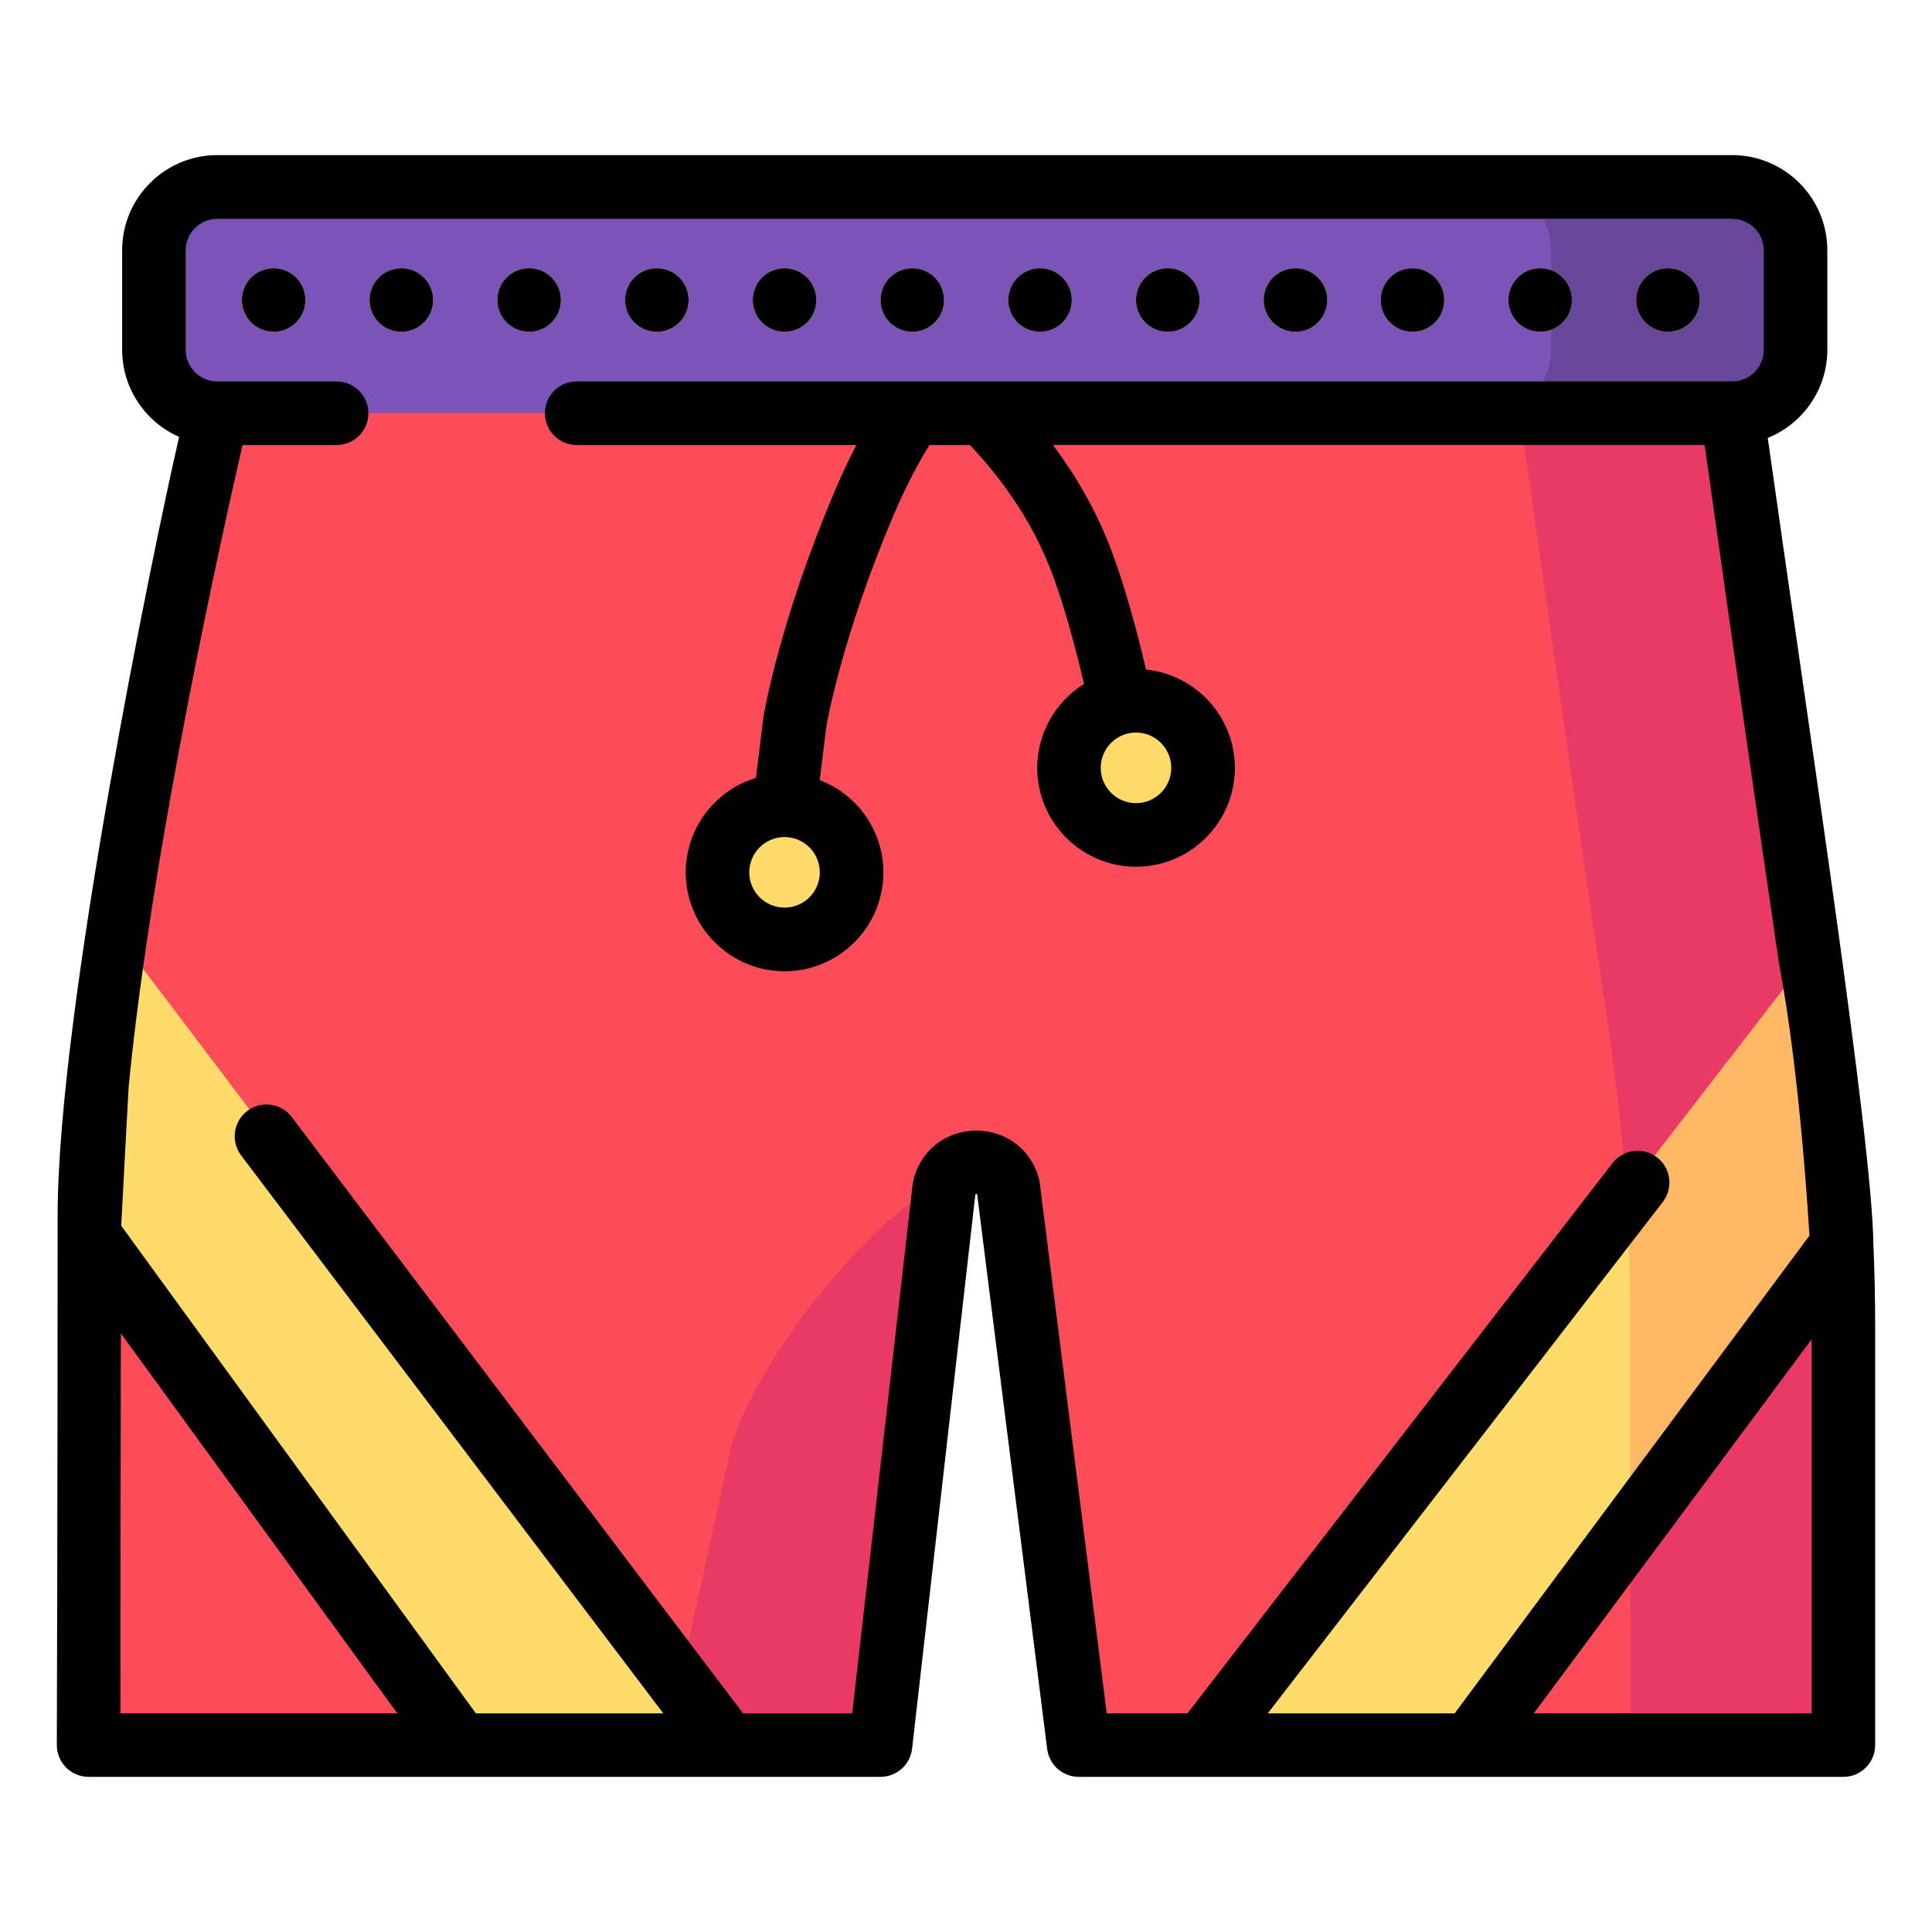 <?xml version="1.0" encoding="utf-8"?>
<!-- Generator: Adobe Illustrator 16.0.0, SVG Export Plug-In . SVG Version: 6.00 Build 0)  -->
<!DOCTYPE svg PUBLIC "-//W3C//DTD SVG 1.1//EN" "http://www.w3.org/Graphics/SVG/1.1/DTD/svg11.dtd">
<svg version="1.1" id="Layer_1" xmlns="http://www.w3.org/2000/svg" xmlns:xlink="http://www.w3.org/1999/xlink" x="0px" y="0px"
	 width="85px" height="85px" viewBox="0 0 85 85" enable-background="new 0 0 85 85" xml:space="preserve">
<g>
	<path fill="#FC4C59" d="M9.56,17.896c0,0-5.59,23.359-5.625,35.301C3.898,65.312,3.898,76.495,3.898,76.495H38.74l2.799-24.506
		c0.336-1.492,2.456-1.516,2.823-0.029l3.096,24.535h33.646V58.136c0-4.344-0.324-8.682-0.969-12.979
		c-0.746-4.969-1.984-13.439-3.926-27.262H9.56L9.56,17.896z"/>
	<g>
		<path fill="#E83A64" d="M32.158,63.685l-2.799,12.811h9.381l2.799-24.506C37.982,53.757,33.17,60.087,32.158,63.685z"/>
		<path fill="#E83A64" d="M80.135,45.157c-0.746-4.969-1.984-13.439-3.928-27.262h-9.381c1.941,13.822,3.182,22.293,3.928,27.262
			c0.645,4.295,0.969,8.633,0.969,12.977v18.361h9.381V58.134C81.104,53.792,80.779,49.454,80.135,45.157z"/>
	</g>
	<path fill="#7C54B8" d="M76.207,8.224H9.56c-1.539,0-2.787,1.248-2.787,2.787v4.377c0,1.541,1.248,2.789,2.787,2.789h66.647
		c1.541,0,2.789-1.248,2.789-2.789v-4.377C78.996,9.472,77.748,8.224,76.207,8.224z"/>
	<path fill="#674799" d="M76.207,8.224H65.459c1.539,0,2.787,1.248,2.787,2.787v4.377c0,1.541-1.248,2.789-2.787,2.789h10.748
		c1.541,0,2.789-1.248,2.789-2.789v-4.377C78.996,9.472,77.748,8.224,76.207,8.224z"/>
	<g>
		<circle fill="#FFDB6C" cx="12.039" cy="13.199" r="1.397"/>
		<circle fill="#FFDB6C" cx="17.658" cy="13.199" r="1.397"/>
		<circle fill="#FFDB6C" cx="23.279" cy="13.199" r="1.397"/>
		<circle fill="#FFDB6C" cx="28.898" cy="13.199" r="1.397"/>
		<circle fill="#FFDB6C" cx="34.517" cy="13.199" r="1.397"/>
		<circle fill="#FFDB6C" cx="40.138" cy="13.199" r="1.397"/>
		<circle fill="#FFDB6C" cx="51.377" cy="13.199" r="1.397"/>
		<circle fill="#FFDB6C" cx="45.758" cy="13.199" r="1.397"/>
		<circle fill="#FFDB6C" cx="56.996" cy="13.199" r="1.397"/>
		<circle fill="#FFDB6C" cx="67.762" cy="13.199" r="1.397"/>
		<circle fill="#FFDB6C" cx="62.143" cy="13.199" r="1.397"/>
		<circle fill="#FFDB6C" cx="73.383" cy="13.199" r="1.397"/>
		<circle fill="#FFDB6C" cx="34.517" cy="38.38" r="2.949"/>
		<circle fill="#FFDB6C" cx="49.98" cy="33.781" r="2.95"/>
		<path fill="#FFDB6C" d="M80.135,45.247c-0.145-0.951-0.305-2.029-0.484-3.25L52.93,76.585h11.77l16.326-21.98
			C80.895,51.472,80.6,48.349,80.135,45.247z"/>
	</g>
	<path fill="#FFB966" d="M79.65,41.972l-8.119,10.51c0.125,1.902,0.191,3.809,0.191,5.715v8.908l9.303-12.525
		C80.887,51.267,79.785,42.88,79.65,41.972z"/>
	<path fill="#FFDB6C" d="M3.933,53.284c0,0.303,0,0.602-0.002,0.9l16.293,22.4h11.77L11.611,49.647l-6.539-8.639
		C4.412,45.493,3.945,49.858,3.933,53.284z"/>
	<circle cx="12.039" cy="13.199" r="1.397"/>
	<circle cx="17.658" cy="13.199" r="1.397"/>
	<circle cx="23.279" cy="13.199" r="1.397"/>
	<circle cx="28.898" cy="13.199" r="1.397"/>
	<circle cx="34.517" cy="13.199" r="1.397"/>
	<circle cx="40.138" cy="13.199" r="1.397"/>
	<circle cx="51.377" cy="13.199" r="1.397"/>
	<circle cx="45.758" cy="13.199" r="1.397"/>
	<circle cx="56.996" cy="13.199" r="1.397"/>
	<circle cx="67.762" cy="13.199" r="1.397"/>
	<circle cx="62.143" cy="13.199" r="1.397"/>
	<circle cx="73.383" cy="13.199" r="1.397"/>
	<path d="M82.422,54.745c0-0.004,0-0.006,0-0.008c-0.062-4.631-2.836-22.586-4.648-35.469c1.535-0.621,2.621-2.125,2.621-3.881
		v-4.375c0-2.311-1.877-4.188-4.188-4.188H9.56c-2.309,0-4.186,1.877-4.186,4.188v4.375c0,1.711,1.031,3.184,2.506,3.834
		c-1.134,4.922-5.344,25.309-5.344,34.25C2.537,65.45,2.5,76.663,2.5,76.776c0,0.771,0.626,1.398,1.397,1.398h16.326h11.77h6.746
		c0.709,0,1.309-0.533,1.389-1.24l2.785-24.393c0.023-0.01,0.064-0.01,0.076-0.006l3.083,24.414
		c0.088,0.699,0.684,1.225,1.387,1.225h5.473h11.77h16.402c0.771,0,1.396-0.627,1.396-1.398V58.415
		C82.5,57.192,82.473,55.97,82.422,54.745z M5.318,58.661l12.16,16.717H5.296C5.297,72.626,5.302,66.12,5.318,58.661z M55.777,75.38
		l17.379-22.498c0.473-0.611,0.359-1.488-0.252-1.961c-0.609-0.473-1.488-0.359-1.961,0.252L52.244,75.38h-3.553l-2.943-23.314
		c-0.006-0.055-0.016-0.107-0.027-0.162c-0.322-1.297-1.432-2.162-2.764-2.162c-0.012,0-0.021,0-0.033,0
		c-1.35,0.016-2.453,0.908-2.748,2.225c-0.012,0.049-0.021,0.098-0.025,0.146L37.493,75.38h-4.804L12.838,49.147
		c-0.466-0.615-1.343-0.738-1.958-0.271s-0.736,1.344-0.271,1.959l18.574,24.547h-8.246L5.333,53.927c0,0,0.319-6.037,0.327-6.115
		c1.015-10.418,4.107-24.309,5.012-28.234h4.137c0.772,0,1.398-0.625,1.398-1.398c0-0.771-0.626-1.398-1.398-1.398H9.562
		c-0.768,0-1.391-0.623-1.391-1.389v-4.377c0-0.766,0.624-1.389,1.391-1.389h66.647c0.768,0,1.391,0.623,1.391,1.389v4.377
		c0,0.766-0.623,1.389-1.391,1.389H43.27c-0.002,0-0.004,0-0.006,0H25.37c-0.772,0-1.397,0.627-1.397,1.398s0.625,1.398,1.397,1.398
		h12.308c-0.289,0.555-0.602,1.203-0.919,1.947c-2.473,5.805-3.142,9.85-3.17,10.018c-0.003,0.018-0.005,0.035-0.007,0.053
		l-0.324,2.627c-1.785,0.541-3.088,2.201-3.088,4.16c0,2.396,1.951,4.348,4.348,4.348c2.397,0,4.348-1.951,4.348-4.348
		c0-1.854-1.165-3.438-2.801-4.062l0.289-2.354c0.056-0.318,0.729-4.066,2.979-9.348c0.605-1.42,1.193-2.453,1.559-3.041h1.781
		c1.577,1.672,2.762,3.486,3.518,5.4c0.637,1.605,1.195,3.807,1.502,5.113c-1.234,0.768-2.059,2.135-2.059,3.693
		c0,2.396,1.951,4.348,4.348,4.348c2.398,0,4.348-1.951,4.348-4.348c0-2.25-1.719-4.107-3.91-4.326
		c-0.324-1.387-0.922-3.727-1.627-5.51c-0.604-1.523-1.43-2.986-2.467-4.373h28.67c1.506,10.699,2.566,18.018,3.275,22.816v0.002
		c0.947,4.98,1.332,11.889,1.336,11.971L63.998,75.382h-8.221V75.38z M34.517,36.827c0,0,0,0,0.002,0l0,0
		c0.854,0.002,1.549,0.697,1.549,1.553s-0.695,1.551-1.551,1.551c-0.856,0-1.553-0.695-1.553-1.551
		C32.965,37.522,33.662,36.827,34.517,36.827z M49.98,32.229c0.855,0,1.551,0.697,1.551,1.553s-0.695,1.553-1.551,1.553
		c-0.857,0-1.553-0.697-1.553-1.553S49.123,32.229,49.98,32.229z M67.479,75.38l12.227-16.461V75.38H67.479z"/>
</g>
</svg>
